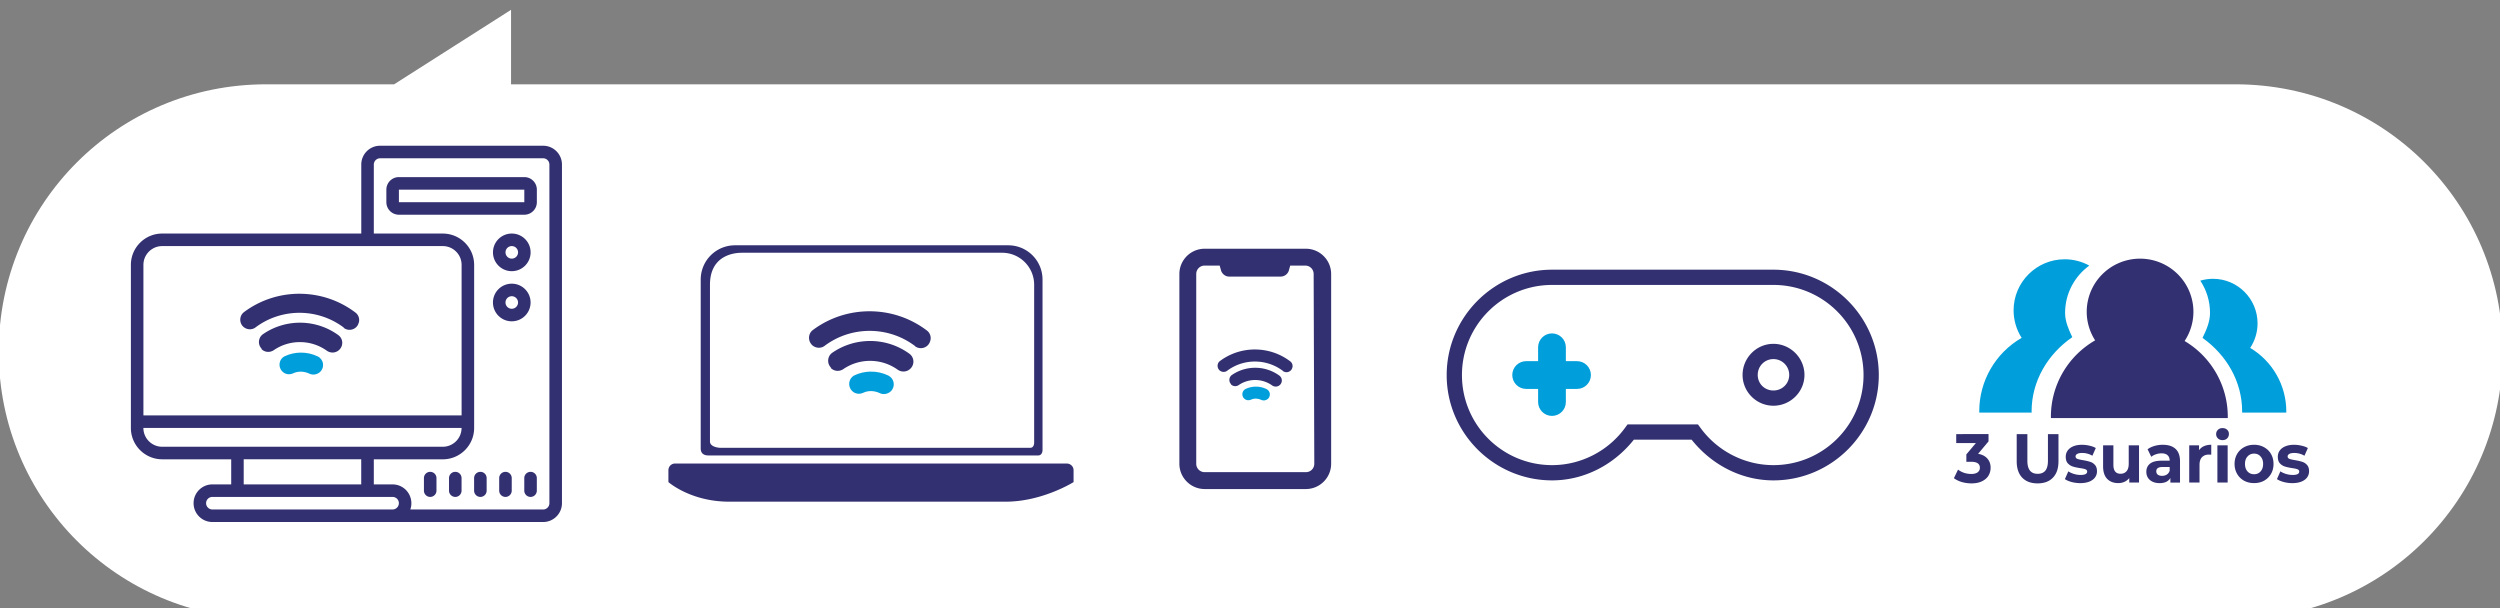 <?xml version="1.0" encoding="UTF-8" standalone="no"?>
<!-- Created with Inkscape (http://www.inkscape.org/) -->

<svg
   width="58.689mm"
   height="14.275mm"
   viewBox="0 0 58.689 14.275"
   version="1.1"
   id="svg11813"
   inkscape:version="1.1 (c68e22c387, 2021-05-23)"
   sodipodi:docname="devices1.svg"
   xmlns:inkscape="http://www.inkscape.org/namespaces/inkscape"
   xmlns:sodipodi="http://sodipodi.sourceforge.net/DTD/sodipodi-0.dtd"
   xmlns="http://www.w3.org/2000/svg"
   xmlns:svg="http://www.w3.org/2000/svg">
  <rect x="0" y="0" width="58.689" height="14.275" fill="#808080" stroke="none"/>
  <sodipodi:namedview
     id="namedview11815"
     pagecolor="#ffffff"
     bordercolor="#666666"
     borderopacity="1.0"
     inkscape:pageshadow="2"
     inkscape:pageopacity="0.0"
     inkscape:pagecheckerboard="0"
     inkscape:document-units="mm"
     showgrid="false"
     fit-margin-top="0"
     fit-margin-left="0"
     fit-margin-right="0"
     fit-margin-bottom="0"
     inkscape:zoom="0.94867184"
     inkscape:cx="365.24748"
     inkscape:cy="11.068106"
     inkscape:window-width="1920"
     inkscape:window-height="1009"
     inkscape:window-x="-8"
     inkscape:window-y="-8"
     inkscape:window-maximized="1"
     inkscape:current-layer="layer1" />
  <defs
     id="defs11810" />
  <g
     inkscape:label="Capa 1"
     inkscape:groupmode="layer"
     id="layer1"
     transform="translate(18.601,-146.293)">
    <path
       id="path233"
       style="fill:#ffffff;fill-opacity:1;stroke:none;stroke-width:62.447;stroke-miterlimit:4;stroke-dasharray:none;stroke-opacity:1"
       d="m -24.92,552.918 -10.359,6.6 h -11.35 c -13.116,0 -23.676,10.559 -23.676,23.676 0,13.116 10.559,23.676 23.676,23.676 H 127.838 c 13.116,0 23.674,-10.559 23.674,-23.676 0,-13.116 -10.558,-23.676 -23.674,-23.676 H -24.92 Z"
       transform="scale(0.265)" />
    <g
       id="g6392-8"
       transform="matrix(0.396,0,0,0.396,778.171,362.508)">
      <path
         id="path6384-3"
         style="fill:#323070;fill-opacity:1;stroke-width:0.037"
         d="m -33.859,566.365 c -0.921,0 -1.666,0.747 -1.666,1.668 v 6.113 h -17.637 c -1.535,0 -2.779,1.243 -2.779,2.777 v 14.449 c 0,1.535 1.245,2.779 2.779,2.779 h 6.111 v 2.223 h -1.666 c -0.921,0 -1.668,0.745 -1.668,1.666 0,0.921 0.747,1.668 1.668,1.668 h 29.307 c 0.921,0 1.668,-0.747 1.668,-1.668 V 568.033 c 0,-0.921 -0.747,-1.668 -1.668,-1.668 z m 0,1.111 h 14.449 c 0.307,0 0.555,0.25 0.555,0.557 v 30.008 c 0,0.307 -0.248,0.557 -0.555,0.557 h -11.77 c 0.18,-0.509 0.1,-1.076 -0.211,-1.518 -0.311,-0.442 -0.817,-0.704 -1.357,-0.705 h -1.666 v -2.223 h 6.111 c 1.535,0 2.779,-1.245 2.779,-2.779 v -14.449 c 0,-1.535 -1.245,-2.777 -2.779,-2.777 h -6.111 v -6.113 c 0,-0.307 0.248,-0.557 0.555,-0.557 z m 1.668,1.668 c -0.614,0 -1.111,0.497 -1.111,1.111 v 1.111 c 0,0.614 0.497,1.111 1.111,1.111 h 11.113 c 0.614,0 1.111,-0.497 1.111,-1.111 v -1.111 c 0,-0.614 -0.497,-1.111 -1.111,-1.111 z m 0,1.111 h 11.113 v 1.111 h -11.113 z m 10.002,3.891 c -0.921,0 -1.666,0.745 -1.666,1.666 0,0.921 0.745,1.668 1.666,1.668 0.921,0 1.668,-0.747 1.668,-1.668 0,-0.921 -0.747,-1.666 -1.668,-1.666 z m 19.787,1.041 c -1.69,0 -3.045,1.358 -3.045,3.045 v 14.955 c 0,0.578 0.481,0.621 0.662,0.621 H 24.463 c 0.291,0 0.379,-0.292 0.379,-0.471 v -15.107 c 0,-1.687 -1.356,-3.043 -3.043,-3.043 z m -50.76,0.07 h 24.859 c 0.921,0 1.668,0.745 1.668,1.666 v 13.338 h -28.195 v -13.338 c 0,-0.921 0.747,-1.666 1.668,-1.666 z m 30.973,0 c 0.307,0 0.557,0.248 0.557,0.555 0,0.307 -0.25,0.557 -0.557,0.557 -0.307,0 -0.555,-0.25 -0.555,-0.557 0,-0.307 0.248,-0.555 0.555,-0.555 z m 61.4,0.234 c -1.237,0 -2.242,1.005 -2.242,2.242 v 16.811 c 0,1.235 1.005,2.242 2.242,2.242 h 8.965 c 1.237,0 2.242,-1.005 2.242,-2.242 v -16.811 c 0,-1.235 -1.005,-2.242 -2.242,-2.242 z m -41.037,0.357 h 0.027 23.064 c 1.566,0 2.836,1.27 2.836,2.836 v 14.01 c 0,0.146 -0.073,0.436 -0.328,0.436 H -3.754 c 0,0 -0.873,-0.035 -0.873,-0.566 v -13.879 c 0,-2.433 1.857,-2.832 2.801,-2.836 z m 123.924,0.523 a 4.727,4.709 0 0 0 -4.727,4.709 4.727,4.709 0 0 0 0.746,2.531 7.838,7.807 0 0 0 -3.92,6.764 7.838,7.807 0 0 0 0.002,0.123 h 15.67 a 7.838,7.807 0 0 0 0.002,-0.123 7.838,7.807 0 0 0 -3.826,-6.707 4.727,4.709 0 0 0 0.781,-2.588 4.727,4.709 0 0 0 -4.729,-4.709 z m -82.887,0.613 h 1.33 l 0.129,0.463 c 0.106,0.291 0.384,0.512 0.707,0.512 h 4.576 c 0.323,0 0.608,-0.219 0.709,-0.512 l 0.129,-0.463 h 1.328 c 0.412,0 0.748,0.325 0.748,0.748 l 0.057,16.812 c 0,0.412 -0.324,0.746 -0.748,0.746 h -8.965 c -0.412,0 -0.748,-0.325 -0.748,-0.746 v -16.812 c 0,-0.412 0.324,-0.748 0.748,-0.748 z m 30.783,0.365 c -5.14,0 -9.338,4.2 -9.338,9.34 0,5.14 4.198,9.33 9.338,9.33 2.866,0 5.495,-1.399 7.25,-3.609 h 5.115 c 1.757,2.208 4.384,3.609 7.25,3.609 5.14,0 9.338,-4.19 9.338,-9.33 0,-5.14 -4.198,-9.34 -9.338,-9.34 z m -92.184,1.24 c -0.921,0 -1.666,0.745 -1.666,1.666 0,0.921 0.745,1.668 1.666,1.668 0.921,0 1.668,-0.747 1.668,-1.668 0,-0.921 -0.747,-1.666 -1.668,-1.666 z m 92.184,0.111 h 19.615 c 4.409,0 7.986,3.579 7.986,7.988 0,4.409 -3.577,7.979 -7.986,7.979 -2.573,0 -4.99,-1.261 -6.482,-3.328 l -0.207,-0.281 h -6.236 l -0.207,0.281 c -1.49,2.068 -3.908,3.328 -6.482,3.328 -4.409,0 -7.986,-3.57 -7.986,-7.979 0,-4.409 3.577,-7.988 7.986,-7.988 z m -110.965,0.781 c -1.743,-0.007 -3.491,0.535 -4.957,1.635 -0.386,0.301 -0.432,0.888 -0.086,1.254 0.295,0.297 0.777,0.358 1.123,0.09 2.325,-1.738 5.535,-1.711 7.83,0.029 l -0.018,0.014 c 0.424,0.325 1.037,0.183 1.273,-0.297 v -0.019 c 0.192,-0.36 0.083,-0.803 -0.238,-1.041 -1.448,-1.099 -3.185,-1.657 -4.928,-1.664 z m 18.781,0.219 c 0.307,0 0.557,0.248 0.557,0.555 0,0.307 -0.25,0.557 -0.557,0.557 -0.307,0 -0.555,-0.25 -0.555,-0.557 0,-0.307 0.248,-0.555 0.555,-0.555 z m 31.74,1.334 c -1.783,-0.008 -3.572,0.547 -5.072,1.672 -0.395,0.308 -0.44,0.91 -0.086,1.285 v 0.008 c 0.302,0.304 0.794,0.366 1.148,0.092 2.379,-1.778 5.664,-1.751 8.012,0.029 l -0.018,0.004 c 0.433,0.332 1.058,0.186 1.301,-0.305 v -0.018 c 0.196,-0.369 0.086,-0.821 -0.242,-1.064 -1.481,-1.125 -3.26,-1.696 -5.043,-1.703 z m -50.432,1.012 c -1.17,-0.015 -2.343,0.324 -3.348,1.014 -0.429,0.298 -0.488,0.917 -0.121,1.293 l -0.012,0.033 c 0.289,0.297 0.752,0.326 1.094,0.088 1.416,-0.966 3.307,-0.941 4.701,0.061 0.336,0.23 0.796,0.208 1.096,-0.09 0.384,-0.37 0.34,-0.987 -0.086,-1.297 -0.988,-0.719 -2.154,-1.087 -3.324,-1.102 z m 50.412,1.621 c -1.16,0.007 -2.317,0.353 -3.312,1.037 -0.44,0.305 -0.498,0.938 -0.123,1.322 l -0.012,0.033 c 0.296,0.304 0.77,0.336 1.119,0.092 1.449,-0.987 3.382,-0.962 4.809,0.062 0.344,0.235 0.814,0.213 1.121,-0.092 0.394,-0.378 0.348,-1.009 -0.088,-1.326 -1.043,-0.759 -2.279,-1.136 -3.514,-1.129 z m 80.078,0.252 c -1.508,0 -2.732,1.251 -2.732,2.754 0,1.503 1.23,2.73 2.732,2.73 1.503,0 2.752,-1.222 2.752,-2.73 0,-1.509 -1.243,-2.754 -2.752,-2.754 z m -45.926,0.5 c -1.099,-0.005 -2.201,0.336 -3.125,1.029 -0.244,0.19 -0.27,0.56 -0.055,0.791 v 0.004 c 0.186,0.188 0.492,0.226 0.707,0.057 1.466,-1.096 3.491,-1.078 4.938,0.019 l -0.008,0.004 c 0.267,0.205 0.65,0.113 0.803,-0.189 v -0.012 c 0.12,-0.227 0.05,-0.504 -0.152,-0.654 -0.913,-0.693 -2.009,-1.044 -3.107,-1.049 z m 45.926,0.852 c 0.774,0 1.402,0.628 1.402,1.402 0,0.774 -0.623,1.381 -1.402,1.381 -0.779,0 -1.389,-0.602 -1.389,-1.381 0,-0.779 0.615,-1.402 1.389,-1.402 z m -46.012,0.77 c -0.691,0.017 -1.377,0.229 -1.971,0.637 -0.268,0.188 -0.305,0.58 -0.074,0.816 l -0.008,0.019 c 0.182,0.188 0.474,0.207 0.689,0.057 0.893,-0.608 2.083,-0.592 2.963,0.039 0.212,0.145 0.502,0.131 0.691,-0.057 0.238,-0.233 0.211,-0.623 -0.057,-0.818 -0.662,-0.482 -1.451,-0.713 -2.234,-0.693 z m -98.428,5.33 h 28.195 c 0,0.921 -0.747,1.668 -1.668,1.668 h -24.859 c -0.921,0 -1.668,-0.747 -1.668,-1.668 z m 184.238,0.014 c -0.167,0 -0.303,0.052 -0.408,0.154 -0.105,0.102 -0.158,0.228 -0.158,0.379 0,0.151 0.053,0.279 0.158,0.381 0.105,0.102 0.241,0.152 0.408,0.152 0.167,0 0.303,-0.05 0.408,-0.152 0.105,-0.106 0.158,-0.239 0.158,-0.398 0,-0.147 -0.053,-0.271 -0.158,-0.369 -0.105,-0.098 -0.241,-0.146 -0.408,-0.146 z m -23.598,0.533 v 0.797 h 1.74 l -0.842,1 v 0.656 h 0.432 c 0.51,0 0.766,0.176 0.766,0.527 0,0.176 -0.069,0.314 -0.205,0.412 -0.136,0.094 -0.323,0.141 -0.561,0.141 -0.214,0 -0.425,-0.034 -0.631,-0.1 -0.202,-0.07 -0.381,-0.164 -0.537,-0.287 l -0.367,0.76 c 0.195,0.147 0.431,0.262 0.707,0.344 0.28,0.078 0.563,0.117 0.852,0.117 0.37,0 0.682,-0.065 0.936,-0.191 0.257,-0.127 0.448,-0.293 0.572,-0.502 0.125,-0.213 0.186,-0.444 0.186,-0.693 0,-0.323 -0.094,-0.592 -0.285,-0.809 -0.191,-0.221 -0.466,-0.363 -0.824,-0.424 l 0.924,-1.104 v -0.645 z m 5.359,0 v 2.404 c 0,0.63 0.163,1.114 0.486,1.453 0.327,0.339 0.781,0.51 1.365,0.51 0.584,0 1.038,-0.17 1.361,-0.51 0.327,-0.339 0.49,-0.824 0.49,-1.453 v -2.404 h -0.934 v 2.367 c 0,0.397 -0.079,0.689 -0.234,0.877 -0.156,0.184 -0.382,0.275 -0.678,0.275 -0.607,0 -0.91,-0.384 -0.91,-1.152 v -2.367 z m 5.799,0.945 c -0.3,0 -0.559,0.045 -0.781,0.135 -0.218,0.09 -0.385,0.215 -0.502,0.379 -0.113,0.159 -0.17,0.344 -0.17,0.553 0,0.249 0.061,0.441 0.182,0.576 0.125,0.135 0.27,0.23 0.438,0.283 0.167,0.053 0.38,0.1 0.637,0.141 0.218,0.029 0.379,0.063 0.484,0.104 0.105,0.041 0.158,0.109 0.158,0.203 0,0.2 -0.193,0.301 -0.578,0.301 -0.191,0 -0.385,-0.029 -0.584,-0.086 -0.199,-0.061 -0.368,-0.14 -0.508,-0.234 l -0.305,0.688 c 0.148,0.102 0.347,0.188 0.596,0.258 0.249,0.065 0.505,0.098 0.766,0.098 0.308,0 0.571,-0.043 0.793,-0.129 0.226,-0.09 0.397,-0.214 0.514,-0.373 0.117,-0.159 0.176,-0.342 0.176,-0.547 0,-0.241 -0.061,-0.43 -0.182,-0.564 -0.121,-0.135 -0.262,-0.226 -0.426,-0.275 -0.164,-0.053 -0.374,-0.102 -0.631,-0.146 -0.23,-0.037 -0.397,-0.076 -0.502,-0.117 -0.105,-0.041 -0.158,-0.113 -0.158,-0.215 0,-0.09 0.049,-0.163 0.146,-0.221 0.097,-0.057 0.243,-0.086 0.438,-0.086 0.327,0 0.63,0.083 0.906,0.246 l 0.303,-0.682 c -0.144,-0.09 -0.327,-0.158 -0.549,-0.207 -0.218,-0.053 -0.438,-0.08 -0.66,-0.08 z m 7.154,0 c -0.253,0 -0.501,0.034 -0.742,0.104 -0.237,0.07 -0.442,0.168 -0.613,0.295 l 0.328,0.668 c 0.113,-0.094 0.249,-0.168 0.408,-0.221 0.164,-0.057 0.329,-0.086 0.496,-0.086 0.241,0 0.422,0.057 0.543,0.172 0.121,0.11 0.182,0.27 0.182,0.479 H 124 c -0.459,0 -0.8,0.088 -1.021,0.264 -0.218,0.176 -0.326,0.416 -0.326,0.723 0,0.192 0.045,0.364 0.139,0.516 0.093,0.151 0.229,0.27 0.404,0.355 0.179,0.086 0.389,0.129 0.631,0.129 0.467,0 0.786,-0.152 0.957,-0.459 v 0.41 h 0.854 v -1.883 c 0,-0.491 -0.132,-0.856 -0.393,-1.098 -0.261,-0.245 -0.634,-0.367 -1.121,-0.367 z m 4.287,0 c -0.241,0 -0.456,0.041 -0.643,0.123 -0.183,0.082 -0.328,0.202 -0.438,0.361 v -0.436 h -0.871 v 3.299 h 0.912 v -1.557 c 0,-0.307 0.073,-0.536 0.221,-0.688 0.148,-0.155 0.352,-0.232 0.613,-0.232 0.035,0 0.104,0.004 0.205,0.012 z m 3.795,0 c -0.331,0 -0.628,0.073 -0.893,0.221 -0.261,0.143 -0.465,0.342 -0.613,0.6 -0.148,0.258 -0.223,0.55 -0.223,0.877 0,0.327 0.075,0.619 0.223,0.877 0.148,0.258 0.352,0.46 0.613,0.607 0.265,0.143 0.562,0.215 0.893,0.215 0.331,0 0.628,-0.072 0.889,-0.215 0.261,-0.147 0.465,-0.35 0.613,-0.607 0.148,-0.258 0.221,-0.55 0.221,-0.877 0,-0.327 -0.073,-0.619 -0.221,-0.877 -0.148,-0.258 -0.352,-0.457 -0.613,-0.6 -0.261,-0.147 -0.558,-0.221 -0.889,-0.221 z m 3.557,0 c -0.3,0 -0.559,0.045 -0.781,0.135 -0.218,0.09 -0.387,0.215 -0.504,0.379 -0.113,0.159 -0.168,0.344 -0.168,0.553 0,0.249 0.059,0.441 0.18,0.576 0.125,0.135 0.272,0.23 0.439,0.283 0.167,0.053 0.38,0.1 0.637,0.141 0.218,0.029 0.379,0.063 0.484,0.104 0.105,0.041 0.156,0.109 0.156,0.203 0,0.2 -0.193,0.301 -0.578,0.301 -0.191,0 -0.385,-0.029 -0.584,-0.086 -0.199,-0.061 -0.368,-0.14 -0.508,-0.234 l -0.303,0.688 c 0.148,0.102 0.347,0.188 0.596,0.258 0.249,0.065 0.505,0.098 0.766,0.098 0.308,0 0.571,-0.043 0.793,-0.129 0.226,-0.09 0.397,-0.214 0.514,-0.373 0.117,-0.159 0.176,-0.342 0.176,-0.547 0,-0.241 -0.061,-0.43 -0.182,-0.564 -0.121,-0.135 -0.262,-0.226 -0.426,-0.275 -0.164,-0.053 -0.374,-0.102 -0.631,-0.146 -0.23,-0.037 -0.397,-0.076 -0.502,-0.117 -0.105,-0.041 -0.158,-0.113 -0.158,-0.215 0,-0.09 0.049,-0.163 0.146,-0.221 0.097,-0.057 0.243,-0.086 0.438,-0.086 0.327,0 0.63,0.083 0.906,0.246 l 0.303,-0.682 c -0.144,-0.09 -0.327,-0.158 -0.549,-0.207 -0.218,-0.053 -0.438,-0.08 -0.66,-0.08 z m -16.936,0.049 v 1.863 c 0,0.491 0.122,0.862 0.363,1.111 0.241,0.249 0.568,0.373 0.98,0.373 0.195,0 0.376,-0.036 0.543,-0.109 0.167,-0.078 0.311,-0.189 0.432,-0.332 v 0.393 h 0.865 v -3.299 h -0.912 v 1.631 c 0,0.294 -0.065,0.517 -0.197,0.668 -0.132,0.147 -0.307,0.221 -0.525,0.221 -0.424,0 -0.637,-0.265 -0.637,-0.797 v -1.723 z m 10.127,0 v 3.299 h 0.91 v -3.299 z m 3.252,0.736 c 0.234,0 0.424,0.082 0.572,0.25 0.152,0.164 0.229,0.384 0.229,0.662 0,0.278 -0.077,0.502 -0.229,0.67 -0.148,0.164 -0.339,0.244 -0.572,0.244 -0.234,0 -0.426,-0.081 -0.578,-0.244 -0.152,-0.168 -0.227,-0.392 -0.227,-0.67 0,-0.278 0.075,-0.499 0.227,-0.662 0.152,-0.168 0.345,-0.25 0.578,-0.25 z m -178.145,0.502 h 10.414 v 2.223 h -10.414 z m 38.23,0.375 c -0.342,0 -0.596,0.269 -0.596,0.598 v 1.047 c 0,0 1.96,1.736 5.385,1.736 H 21.566 c 3.275,0 6.027,-1.736 6.027,-1.736 V 595.125 c 0,-0.34 -0.272,-0.598 -0.6,-0.598 z m 131.809,0.307 h 0.625 v 0.336 c -0.051,0.147 -0.135,0.26 -0.256,0.338 -0.121,0.074 -0.26,0.111 -0.416,0.111 -0.16,0 -0.285,-0.036 -0.379,-0.105 -0.089,-0.074 -0.135,-0.172 -0.135,-0.295 0,-0.258 0.187,-0.385 0.561,-0.385 z m -153.514,0.43 c -0.307,0 -0.555,0.248 -0.555,0.555 v 1.111 c 0,0.307 0.248,0.557 0.555,0.557 0.307,0 0.557,-0.25 0.557,-0.557 v -1.111 c 0,-0.307 -0.25,-0.555 -0.557,-0.555 z m 2.225,0 c -0.307,0 -0.557,0.248 -0.557,0.555 v 1.111 c 0,0.307 0.25,0.557 0.557,0.557 0.307,0 0.555,-0.25 0.555,-0.557 v -1.111 c 0,-0.307 -0.248,-0.555 -0.555,-0.555 z m 2.223,0 c -0.307,0 -0.557,0.248 -0.557,0.555 v 1.111 c 0,0.307 0.25,0.557 0.557,0.557 0.307,0 0.555,-0.25 0.555,-0.557 v -1.111 c 0,-0.307 -0.248,-0.555 -0.555,-0.555 z m 2.223,0 c -0.307,0 -0.557,0.248 -0.557,0.555 v 1.111 c 0,0.307 0.25,0.557 0.557,0.557 0.307,0 0.555,-0.25 0.555,-0.557 v -1.111 c 0,-0.307 -0.248,-0.555 -0.555,-0.555 z m 2.223,0 c -0.307,0 -0.557,0.248 -0.557,0.555 v 1.111 c 0,0.307 0.25,0.557 0.557,0.557 0.307,0 0.555,-0.25 0.555,-0.557 v -1.111 c 0,-0.307 -0.248,-0.555 -0.555,-0.555 z m -28.195,2.223 h 15.969 c 0.307,0 0.557,0.248 0.557,0.555 0,0.307 -0.25,0.557 -0.557,0.557 h -1.111 -14.857 c -0.307,0 -0.557,-0.25 -0.557,-0.557 0,-0.307 0.25,-0.555 0.557,-0.555 z"
         transform="matrix(0.669,0,0,0.669,-1966.867,-916.256)" />
      <path
         id="path6386-3"
         style="fill:#009fdb;fill-opacity:1;stroke:none;stroke-width:0.188;stroke-linecap:butt;stroke-linejoin:miter;stroke-miterlimit:10;stroke-dasharray:none;stroke-opacity:1"
         d="m 115.418,576.426 c -2.5,8.3e-4 -4.527,2.027 -4.527,4.527 6.7e-4,0.863 0.248,1.708 0.713,2.436 -2.325,1.342 -3.757,3.822 -3.756,6.506 9.9e-4,0.039 0.002,0.078 0.004,0.117 h 4.641 c -0.002,-0.033 -0.005,-0.066 -0.006,-0.098 v -0.006 -0.008 c -5.5e-4,-2.675 1.425,-5.068 3.604,-6.572 -0.321,-0.685 -0.636,-1.383 -0.637,-2.145 v -0.008 c 1.8e-4,-1.719 0.847,-3.246 2.143,-4.191 -0.667,-0.366 -1.416,-0.558 -2.178,-0.559 z m 13.139,1.73 c -0.38,5.5e-4 -0.757,0.056 -1.121,0.164 0.544,0.82 0.861,1.801 0.861,2.855 v 0.008 c -9.6e-4,0.786 -0.323,1.507 -0.664,2.209 2.126,1.511 3.51,3.873 3.51,6.508 v 0.008 0.006 c -7.9e-4,0.033 8e-5,0.067 0,0.1 h 3.91 c 0.002,-0.035 0.003,-0.069 0.004,-0.104 1.2e-4,-2.31 -1.216,-4.449 -3.201,-5.631 0.426,-0.644 0.653,-1.4 0.654,-2.172 -4e-4,-2.183 -1.77,-3.952 -3.953,-3.951 z m -58.57,4.838 c -0.681,0 -1.23,0.554 -1.23,1.23 v 1.23 h -1.059 c -0.681,0 -1.23,0.551 -1.23,1.23 0,0.681 0.551,1.23 1.23,1.23 h 1.059 v 1.162 c 0,0.679 0.552,1.23 1.23,1.23 0.681,0 1.229,-0.552 1.229,-1.23 v -1.162 h 0.99 c 0.681,0 1.23,-0.551 1.23,-1.23 0,-0.681 -0.551,-1.23 -1.23,-1.23 h -0.99 v -1.23 c 0,-0.679 -0.549,-1.23 -1.229,-1.23 z m -110.908,1.703 c -0.467,0.008 -0.934,0.111 -1.367,0.311 -0.537,0.244 -0.645,0.944 -0.236,1.361 l -0.008,-0.014 c 0.25,0.269 0.633,0.328 0.963,0.18 0.456,-0.219 0.984,-0.187 1.434,0.021 0.325,0.163 0.7,0.088 0.967,-0.15 0.422,-0.408 0.317,-1.101 -0.207,-1.369 -0.485,-0.236 -1.015,-0.349 -1.545,-0.34 z m 50.523,1.682 c -0.478,0.008 -0.955,0.114 -1.398,0.318 -0.549,0.25 -0.66,0.968 -0.242,1.395 l -0.008,-0.014 c 0.255,0.275 0.647,0.336 0.984,0.184 0.467,-0.226 1.006,-0.196 1.467,0.018 0.332,0.168 0.718,0.091 0.99,-0.152 0.432,-0.418 0.324,-1.124 -0.213,-1.398 -0.496,-0.241 -1.038,-0.359 -1.58,-0.35 z m 34.115,1.332 c -0.295,0.005 -0.588,0.069 -0.861,0.195 -0.342,0.154 -0.41,0.596 -0.152,0.859 l 0.002,-0.008 c 0.155,0.169 0.398,0.205 0.605,0.111 0.287,-0.138 0.623,-0.12 0.904,0.012 0.205,0.104 0.44,0.057 0.611,-0.094 0.262,-0.257 0.197,-0.692 -0.135,-0.861 -0.305,-0.149 -0.641,-0.221 -0.975,-0.215 z"
         transform="matrix(0.669,0,0,0.669,-1966.867,-916.256)" />
    </g>
    <g
       id="g6414-6"
       transform="matrix(0.802,0,0,0.802,1320.644,572.472)" />
    <g
       transform="matrix(0.523,0,0,0.523,-83.39,-397.132)"
       id="g6452-2">
      <g
         id="g6441-3"
         transform="matrix(0.281,0,0,0.281,133.637,1046.129)"
         style="fill:#ffffff;fill-rule:evenodd">
        <g
           id="g6437-4"
           style="fill:#ffffff;fill-rule:nonzero" />
      </g>
    </g>
    <g
       id="g152733"
       transform="translate(690.933,-247.528)">
      <g
         id="g105038"
         transform="matrix(0.969,0,0,0.969,-20.129,6.624)">
        <g
           id="path103933" />
        <g
           id="path105031" />
      </g>
    </g>
    <g
       id="g213758"
       transform="translate(667.146,-248.248)">
      <g
         id="g175847"
         transform="matrix(0.147,0,0,0.147,-611.981,398.099)"
         style="fill:#ffffff;fill-rule:evenodd">
        <g
           id="g175845"
           style="fill:#ffffff;fill-rule:nonzero" />
      </g>
    </g>
    <g
       id="g175879"
       transform="translate(762.329,-247.528)">
      <g
         id="g175873"
         transform="matrix(0.969,0,0,0.969,-20.129,6.624)">
        <g
           id="path175865" />
        <g
           id="path175869" />
      </g>
    </g>
    <g
       id="g213768"
       transform="translate(667.013,-248.248)">
      <g
         id="g195984"
         transform="translate(-6.2,-0.198)">
        <g
           transform="matrix(6.638,0,0,6.638,4710.822,-860.995)"
           id="g6472-3"
           style="fill:#323070;fill-opacity:1" />
      </g>
    </g>
    <g
       id="g195978"
       transform="matrix(1.122,0,0,1.122,732.724,-297.533)">
      <g
         transform="matrix(5.85,0,0,5.85,4008.531,-710.655)"
         id="g6464-2"
         style="fill:#323070;fill-opacity:1">
        <g
           id="g191118" />
      </g>
    </g>
    <g
       id="g196925"
       transform="matrix(1.208,0,0,1.208,786.275,-332.051)">
      <g
         transform="matrix(0.701,0,0,0.701,-662.711,-379.565)"
         id="g6576-7"
         style="fill:none;stroke:#323070;stroke-width:0.263;stroke-miterlimit:4;stroke-dasharray:none;stroke-opacity:1">
        <g
           style="fill:none;fill-opacity:1;stroke:#323070;stroke-width:1.819;stroke-miterlimit:4;stroke-dasharray:none;stroke-opacity:1"
           transform="matrix(0.142,0,0,0.147,125.321,1113.825)"
           id="g6538-1">
          <g
             style="fill:none;fill-opacity:1;stroke:#323070;stroke-width:1.819;stroke-miterlimit:4;stroke-dasharray:none;stroke-opacity:1"
             id="g6497-8" />
          <g
             style="fill:none;fill-opacity:1;stroke:#323070;stroke-width:1.819;stroke-miterlimit:4;stroke-dasharray:none;stroke-opacity:1"
             id="g6501-2" />
          <g
             style="fill:none;fill-opacity:1;stroke:#323070;stroke-width:1.819;stroke-miterlimit:4;stroke-dasharray:none;stroke-opacity:1"
             id="g6505-1" />
          <g
             style="fill:none;fill-opacity:1;stroke:#323070;stroke-width:1.819;stroke-miterlimit:4;stroke-dasharray:none;stroke-opacity:1"
             id="g6509-9" />
          <g
             style="fill:none;fill-opacity:1;stroke:#323070;stroke-width:1.819;stroke-miterlimit:4;stroke-dasharray:none;stroke-opacity:1"
             id="g6513-0" />
          <g
             style="fill:none;fill-opacity:1;stroke:#323070;stroke-width:1.819;stroke-miterlimit:4;stroke-dasharray:none;stroke-opacity:1"
             id="g6516-5" />
          <g
             style="fill:none;fill-opacity:1;stroke:#323070;stroke-width:1.819;stroke-miterlimit:4;stroke-dasharray:none;stroke-opacity:1"
             id="g6518-1" />
          <g
             style="fill:none;fill-opacity:1;stroke:#323070;stroke-width:1.819;stroke-miterlimit:4;stroke-dasharray:none;stroke-opacity:1"
             id="g6520-5" />
          <g
             style="fill:none;fill-opacity:1;stroke:#323070;stroke-width:1.819;stroke-miterlimit:4;stroke-dasharray:none;stroke-opacity:1"
             id="g6522-9" />
          <g
             style="fill:none;fill-opacity:1;stroke:#323070;stroke-width:1.819;stroke-miterlimit:4;stroke-dasharray:none;stroke-opacity:1"
             id="g6524-3" />
          <g
             style="fill:none;fill-opacity:1;stroke:#323070;stroke-width:1.819;stroke-miterlimit:4;stroke-dasharray:none;stroke-opacity:1"
             id="g6526-8" />
          <g
             style="fill:none;fill-opacity:1;stroke:#323070;stroke-width:1.819;stroke-miterlimit:4;stroke-dasharray:none;stroke-opacity:1"
             id="g6528-5" />
          <g
             style="fill:none;fill-opacity:1;stroke:#323070;stroke-width:1.819;stroke-miterlimit:4;stroke-dasharray:none;stroke-opacity:1"
             id="g6530-6" />
          <g
             style="fill:none;fill-opacity:1;stroke:#323070;stroke-width:1.819;stroke-miterlimit:4;stroke-dasharray:none;stroke-opacity:1"
             id="g6532-0" />
          <g
             style="fill:none;fill-opacity:1;stroke:#323070;stroke-width:1.819;stroke-miterlimit:4;stroke-dasharray:none;stroke-opacity:1"
             id="g6534-0" />
          <g
             style="fill:none;fill-opacity:1;stroke:#323070;stroke-width:1.819;stroke-miterlimit:4;stroke-dasharray:none;stroke-opacity:1"
             id="g6536-1" />
        </g>
        <g
           id="g6574-9"
           transform="matrix(0.129,0,0,0.129,125.505,1114.406)"
           style="fill:none;stroke:#323070;stroke-width:2.047;stroke-miterlimit:4;stroke-dasharray:none;stroke-opacity:1">
          <g
             id="g6542-0"
             style="fill:none;stroke:#323070;stroke-width:2.047;stroke-miterlimit:4;stroke-dasharray:none;stroke-opacity:1" />
          <g
             id="g6544-9"
             style="fill:none;stroke:#323070;stroke-width:2.047;stroke-miterlimit:4;stroke-dasharray:none;stroke-opacity:1" />
          <g
             id="g6546-4"
             style="fill:none;stroke:#323070;stroke-width:2.047;stroke-miterlimit:4;stroke-dasharray:none;stroke-opacity:1" />
          <g
             id="g6548-8"
             style="fill:none;stroke:#323070;stroke-width:2.047;stroke-miterlimit:4;stroke-dasharray:none;stroke-opacity:1" />
          <g
             id="g6550-2"
             style="fill:none;stroke:#323070;stroke-width:2.047;stroke-miterlimit:4;stroke-dasharray:none;stroke-opacity:1" />
          <g
             id="g6552-6"
             style="fill:none;stroke:#323070;stroke-width:2.047;stroke-miterlimit:4;stroke-dasharray:none;stroke-opacity:1" />
          <g
             id="g6554-4"
             style="fill:none;stroke:#323070;stroke-width:2.047;stroke-miterlimit:4;stroke-dasharray:none;stroke-opacity:1" />
          <g
             id="g6556-9"
             style="fill:none;stroke:#323070;stroke-width:2.047;stroke-miterlimit:4;stroke-dasharray:none;stroke-opacity:1" />
          <g
             id="g6558-1"
             style="fill:none;stroke:#323070;stroke-width:2.047;stroke-miterlimit:4;stroke-dasharray:none;stroke-opacity:1" />
          <g
             id="g6560-3"
             style="fill:none;stroke:#323070;stroke-width:2.047;stroke-miterlimit:4;stroke-dasharray:none;stroke-opacity:1" />
          <g
             id="g6562-6"
             style="fill:none;stroke:#323070;stroke-width:2.047;stroke-miterlimit:4;stroke-dasharray:none;stroke-opacity:1" />
          <g
             id="g6564-3"
             style="fill:none;stroke:#323070;stroke-width:2.047;stroke-miterlimit:4;stroke-dasharray:none;stroke-opacity:1" />
          <g
             id="g6566-1"
             style="fill:none;stroke:#323070;stroke-width:2.047;stroke-miterlimit:4;stroke-dasharray:none;stroke-opacity:1" />
          <g
             id="g6568-4"
             style="fill:none;stroke:#323070;stroke-width:2.047;stroke-miterlimit:4;stroke-dasharray:none;stroke-opacity:1" />
          <g
             id="g6570-2"
             style="fill:none;stroke:#323070;stroke-width:2.047;stroke-miterlimit:4;stroke-dasharray:none;stroke-opacity:1" />
          <g
             id="g6572-4"
             style="fill:none;stroke:#323070;stroke-width:2.047;stroke-miterlimit:4;stroke-dasharray:none;stroke-opacity:1" />
        </g>
      </g>
    </g>
    <g
       id="g216813"
       transform="translate(739.959,-248.248)">
      <g
         id="g216805"
         transform="matrix(0.147,0,0,0.147,-611.981,398.099)"
         style="fill:#ffffff;fill-rule:evenodd">
        <g
           id="g216803"
           style="fill:#ffffff;fill-rule:nonzero" />
      </g>
    </g>
    <g
       id="g216831"
       transform="translate(836.486,-247.528)">
      <g
         id="g216825"
         transform="matrix(0.969,0,0,0.969,-20.129,6.624)">
        <g
           id="path216817" />
        <g
           id="path216821" />
      </g>
    </g>
    <g
       id="g216853"
       transform="translate(739.92,-248.248)">
      <g
         id="g216851"
         transform="translate(-6.2,-0.198)">
        <g
           transform="matrix(6.638,0,0,6.638,4710.822,-860.995)"
           id="g216845"
           style="fill:#323070;fill-opacity:1" />
      </g>
    </g>
    <g
       id="g216873"
       transform="matrix(1.122,0,0,1.122,806.192,-297.533)">
      <g
         transform="matrix(5.85,0,0,5.85,4008.531,-710.655)"
         id="g216867"
         style="fill:#323070;fill-opacity:1">
        <g
           id="g216857" />
      </g>
    </g>
    <g
       id="g216949"
       transform="matrix(1.208,0,0,1.208,860.2,-332.051)">
      <g
         transform="matrix(0.701,0,0,0.701,-662.711,-379.565)"
         id="g216945"
         style="fill:none;stroke:#323070;stroke-width:0.263;stroke-miterlimit:4;stroke-dasharray:none;stroke-opacity:1">
        <g
           style="fill:none;fill-opacity:1;stroke:#323070;stroke-width:1.819;stroke-miterlimit:4;stroke-dasharray:none;stroke-opacity:1"
           transform="matrix(0.142,0,0,0.147,125.321,1113.825)"
           id="g216907">
          <g
             style="fill:none;fill-opacity:1;stroke:#323070;stroke-width:1.819;stroke-miterlimit:4;stroke-dasharray:none;stroke-opacity:1"
             id="g216875" />
          <g
             style="fill:none;fill-opacity:1;stroke:#323070;stroke-width:1.819;stroke-miterlimit:4;stroke-dasharray:none;stroke-opacity:1"
             id="g216877" />
          <g
             style="fill:none;fill-opacity:1;stroke:#323070;stroke-width:1.819;stroke-miterlimit:4;stroke-dasharray:none;stroke-opacity:1"
             id="g216879" />
          <g
             style="fill:none;fill-opacity:1;stroke:#323070;stroke-width:1.819;stroke-miterlimit:4;stroke-dasharray:none;stroke-opacity:1"
             id="g216881" />
          <g
             style="fill:none;fill-opacity:1;stroke:#323070;stroke-width:1.819;stroke-miterlimit:4;stroke-dasharray:none;stroke-opacity:1"
             id="g216883" />
          <g
             style="fill:none;fill-opacity:1;stroke:#323070;stroke-width:1.819;stroke-miterlimit:4;stroke-dasharray:none;stroke-opacity:1"
             id="g216885" />
          <g
             style="fill:none;fill-opacity:1;stroke:#323070;stroke-width:1.819;stroke-miterlimit:4;stroke-dasharray:none;stroke-opacity:1"
             id="g216887" />
          <g
             style="fill:none;fill-opacity:1;stroke:#323070;stroke-width:1.819;stroke-miterlimit:4;stroke-dasharray:none;stroke-opacity:1"
             id="g216889" />
          <g
             style="fill:none;fill-opacity:1;stroke:#323070;stroke-width:1.819;stroke-miterlimit:4;stroke-dasharray:none;stroke-opacity:1"
             id="g216891" />
          <g
             style="fill:none;fill-opacity:1;stroke:#323070;stroke-width:1.819;stroke-miterlimit:4;stroke-dasharray:none;stroke-opacity:1"
             id="g216893" />
          <g
             style="fill:none;fill-opacity:1;stroke:#323070;stroke-width:1.819;stroke-miterlimit:4;stroke-dasharray:none;stroke-opacity:1"
             id="g216895" />
          <g
             style="fill:none;fill-opacity:1;stroke:#323070;stroke-width:1.819;stroke-miterlimit:4;stroke-dasharray:none;stroke-opacity:1"
             id="g216897" />
          <g
             style="fill:none;fill-opacity:1;stroke:#323070;stroke-width:1.819;stroke-miterlimit:4;stroke-dasharray:none;stroke-opacity:1"
             id="g216899" />
          <g
             style="fill:none;fill-opacity:1;stroke:#323070;stroke-width:1.819;stroke-miterlimit:4;stroke-dasharray:none;stroke-opacity:1"
             id="g216901" />
          <g
             style="fill:none;fill-opacity:1;stroke:#323070;stroke-width:1.819;stroke-miterlimit:4;stroke-dasharray:none;stroke-opacity:1"
             id="g216903" />
          <g
             style="fill:none;fill-opacity:1;stroke:#323070;stroke-width:1.819;stroke-miterlimit:4;stroke-dasharray:none;stroke-opacity:1"
             id="g216905" />
        </g>
        <g
           id="g216943"
           transform="matrix(0.129,0,0,0.129,125.505,1114.406)"
           style="fill:none;stroke:#323070;stroke-width:2.047;stroke-miterlimit:4;stroke-dasharray:none;stroke-opacity:1">
          <g
             id="g216911"
             style="fill:none;stroke:#323070;stroke-width:2.047;stroke-miterlimit:4;stroke-dasharray:none;stroke-opacity:1" />
          <g
             id="g216913"
             style="fill:none;stroke:#323070;stroke-width:2.047;stroke-miterlimit:4;stroke-dasharray:none;stroke-opacity:1" />
          <g
             id="g216915"
             style="fill:none;stroke:#323070;stroke-width:2.047;stroke-miterlimit:4;stroke-dasharray:none;stroke-opacity:1" />
          <g
             id="g216917"
             style="fill:none;stroke:#323070;stroke-width:2.047;stroke-miterlimit:4;stroke-dasharray:none;stroke-opacity:1" />
          <g
             id="g216919"
             style="fill:none;stroke:#323070;stroke-width:2.047;stroke-miterlimit:4;stroke-dasharray:none;stroke-opacity:1" />
          <g
             id="g216921"
             style="fill:none;stroke:#323070;stroke-width:2.047;stroke-miterlimit:4;stroke-dasharray:none;stroke-opacity:1" />
          <g
             id="g216923"
             style="fill:none;stroke:#323070;stroke-width:2.047;stroke-miterlimit:4;stroke-dasharray:none;stroke-opacity:1" />
          <g
             id="g216925"
             style="fill:none;stroke:#323070;stroke-width:2.047;stroke-miterlimit:4;stroke-dasharray:none;stroke-opacity:1" />
          <g
             id="g216927"
             style="fill:none;stroke:#323070;stroke-width:2.047;stroke-miterlimit:4;stroke-dasharray:none;stroke-opacity:1" />
          <g
             id="g216929"
             style="fill:none;stroke:#323070;stroke-width:2.047;stroke-miterlimit:4;stroke-dasharray:none;stroke-opacity:1" />
          <g
             id="g216931"
             style="fill:none;stroke:#323070;stroke-width:2.047;stroke-miterlimit:4;stroke-dasharray:none;stroke-opacity:1" />
          <g
             id="g216933"
             style="fill:none;stroke:#323070;stroke-width:2.047;stroke-miterlimit:4;stroke-dasharray:none;stroke-opacity:1" />
          <g
             id="g216935"
             style="fill:none;stroke:#323070;stroke-width:2.047;stroke-miterlimit:4;stroke-dasharray:none;stroke-opacity:1" />
          <g
             id="g216937"
             style="fill:none;stroke:#323070;stroke-width:2.047;stroke-miterlimit:4;stroke-dasharray:none;stroke-opacity:1" />
          <g
             id="g216939"
             style="fill:none;stroke:#323070;stroke-width:2.047;stroke-miterlimit:4;stroke-dasharray:none;stroke-opacity:1" />
          <g
             id="g216941"
             style="fill:none;stroke:#323070;stroke-width:2.047;stroke-miterlimit:4;stroke-dasharray:none;stroke-opacity:1" />
        </g>
      </g>
    </g>
  </g>
</svg>
